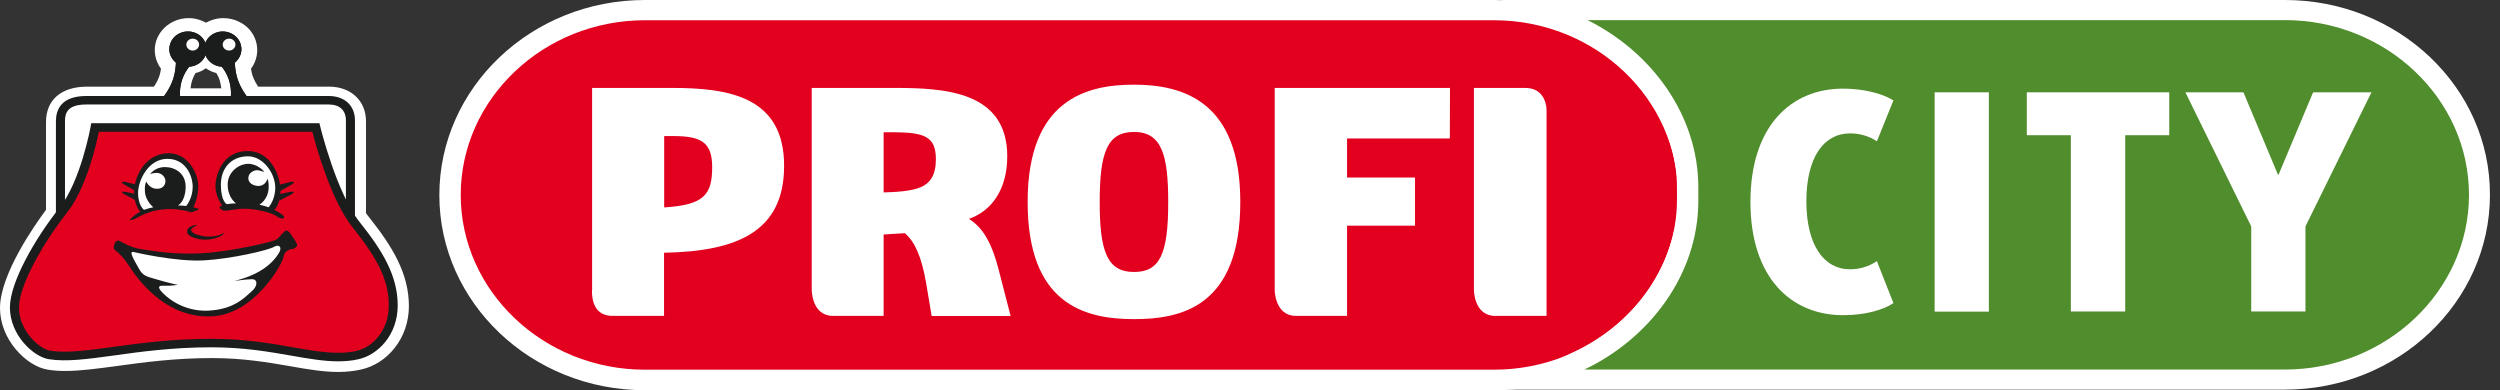<svg width="141" height="22" viewBox="0 0 141 22" fill="none" xmlns="http://www.w3.org/2000/svg">
<rect x="0" y="0" width="141" height="22" fill="#333333" stroke="none"/>
<g clip-path="url(#clip0)">
<path d="M10.748 4.983C10.756 4.847 10.788 4.695 10.836 4.536C10.892 4.368 10.964 4.224 11.028 4.121C11.244 4.073 11.443 3.977 11.611 3.849C11.787 3.977 11.986 4.065 12.202 4.121C12.266 4.224 12.338 4.36 12.393 4.536C12.441 4.695 12.465 4.847 12.481 4.983H10.748ZM20.802 12.234C20.746 12.17 20.698 12.098 20.642 12.018V6.836C20.642 5.686 19.788 4.887 18.566 4.887H14.557C14.47 4.751 14.326 4.512 14.238 4.248C14.198 4.136 14.174 4.009 14.158 3.873C14.494 3.426 14.598 2.843 14.43 2.308C14.286 1.845 13.959 1.461 13.503 1.238C13.224 1.094 12.912 1.022 12.601 1.022C12.417 1.022 12.226 1.046 12.05 1.102C11.898 1.142 11.755 1.206 11.619 1.278C11.483 1.206 11.339 1.142 11.188 1.102C11.012 1.046 10.82 1.022 10.637 1.022C10.325 1.022 10.014 1.094 9.734 1.238C9.287 1.469 8.96 1.845 8.808 2.308C8.64 2.843 8.744 3.426 9.079 3.873C9.064 4.009 9.032 4.136 9 4.248C8.92 4.512 8.776 4.751 8.68 4.887H4.911C3.458 4.887 2.595 5.63 2.595 6.883V11.835C1.964 12.681 0 15.476 0 17.376C0 18.199 0.319 19.029 0.902 19.716C1.421 20.331 2.092 20.754 2.699 20.85C2.995 20.898 3.314 20.922 3.673 20.922C4.52 20.922 5.478 20.794 6.596 20.642C8.049 20.443 9.854 20.195 11.946 20.195C13.727 20.195 15.14 20.443 16.394 20.659C17.384 20.834 18.239 20.978 19.085 20.978C19.549 20.978 19.98 20.93 20.395 20.834C21.098 20.674 21.76 20.251 22.248 19.636C22.783 18.965 23.062 18.143 23.062 17.249C23.054 15.428 22.152 13.927 20.802 12.234Z" fill="white"/>
<path d="M18.542 5.654H18.207H4.871C3.777 5.654 3.41 6.133 3.41 6.836V12.058C2.196 13.631 0.815 16.003 0.815 17.345C0.815 18.742 2.02 19.9 2.795 20.02C4.719 20.323 7.626 19.349 11.914 19.349C15.851 19.349 18.063 20.499 20.171 20.02C21.186 19.788 22.176 18.742 22.176 17.225C22.176 15.707 21.465 14.406 20.091 12.689C19.972 12.545 19.86 12.386 19.756 12.21V6.788C19.756 6.109 19.325 5.654 18.542 5.654Z" fill="white"/>
<path d="M10.269 4.512C10.381 4.168 10.549 3.921 10.677 3.761C11.084 3.737 11.443 3.49 11.595 3.114C11.739 3.49 12.106 3.737 12.505 3.761C12.633 3.913 12.801 4.168 12.912 4.512C13.072 5.031 13.024 5.502 13 5.646H10.181C10.149 5.502 10.102 5.031 10.269 4.512ZM20.099 12.689C19.98 12.545 19.868 12.386 19.764 12.21V6.78C19.764 6.109 19.333 5.646 18.542 5.646H13.16L13.911 5.43C13.911 5.43 13.559 4.975 13.384 4.424C13.28 4.089 13.248 3.745 13.24 3.53C13.551 3.282 13.695 2.875 13.567 2.483C13.4 1.956 12.817 1.661 12.258 1.813C11.93 1.909 11.691 2.132 11.579 2.412C11.467 2.132 11.228 1.901 10.9 1.813C10.349 1.653 9.758 1.948 9.591 2.483C9.463 2.875 9.607 3.282 9.918 3.53C9.91 3.745 9.878 4.089 9.774 4.424C9.599 4.975 9.239 5.43 9.239 5.43L9.99 5.646H4.871C3.777 5.646 3.41 6.125 3.41 6.828V12.05C2.196 13.623 0.815 15.995 0.815 17.337C0.815 18.734 2.02 19.892 2.795 20.012C4.719 20.315 7.626 19.341 11.914 19.341C15.851 19.341 18.063 20.491 20.179 20.012C21.194 19.78 22.184 18.734 22.184 17.217C22.184 15.7 21.473 14.398 20.099 12.689Z" fill="#1B1D1D"/>
<path d="M11.731 2.771L11.835 3.034C11.946 3.306 12.21 3.498 12.521 3.514L12.641 3.522L12.713 3.609C12.809 3.729 12.937 3.905 13.048 4.136C13.008 3.905 12.992 3.697 12.984 3.538L12.976 3.418L13.072 3.338C13.312 3.146 13.408 2.835 13.32 2.547C13.256 2.356 13.128 2.204 12.937 2.108C12.753 2.012 12.537 1.996 12.338 2.052C12.106 2.116 11.922 2.284 11.826 2.499L11.731 2.771ZM10.605 2.028C10.477 2.028 10.349 2.06 10.237 2.116C10.054 2.212 9.918 2.364 9.854 2.555C9.766 2.843 9.862 3.146 10.102 3.346L10.197 3.426L10.19 3.546C10.181 3.705 10.165 3.913 10.126 4.144C10.229 3.913 10.357 3.737 10.461 3.617L10.533 3.53L10.653 3.522C10.964 3.506 11.228 3.314 11.339 3.042L11.443 2.779L11.339 2.507C11.252 2.292 11.068 2.124 10.836 2.06C10.756 2.036 10.685 2.028 10.605 2.028ZM9.67 5.294L9.886 5.358C9.886 5.207 9.894 5.015 9.926 4.815C9.846 4.991 9.75 5.159 9.67 5.294ZM13.248 4.807C13.28 5.015 13.288 5.199 13.288 5.35L13.503 5.286C13.424 5.159 13.328 4.991 13.248 4.807ZM11.914 19.101C13.807 19.101 15.276 19.357 16.57 19.588C17.959 19.828 19.061 20.02 20.115 19.78C21.01 19.572 21.92 18.63 21.92 17.225C21.92 15.875 21.369 14.685 19.892 12.841C19.772 12.697 19.66 12.529 19.541 12.338L19.5 12.282V6.78C19.5 6.213 19.165 5.893 18.542 5.893H4.871C3.817 5.893 3.673 6.364 3.673 6.828V12.13L3.625 12.194C2.396 13.799 1.078 16.083 1.078 17.345C1.078 18.662 2.236 19.676 2.835 19.772C3.745 19.916 4.911 19.756 6.388 19.556C7.882 19.349 9.734 19.101 11.914 19.101Z" fill="white"/>
<path d="M3.41 12.106V6.836C3.41 6.133 3.777 5.654 4.871 5.654H18.542C19.333 5.654 19.764 6.109 19.764 6.788V12.242" fill="white"/>
<path d="M20.02 12.242H19.509V6.788C19.509 6.221 19.157 5.893 18.542 5.893H4.871C3.809 5.893 3.665 6.364 3.665 6.836V12.114H3.154V6.836C3.154 6.189 3.45 5.414 4.871 5.414H18.542C19.437 5.414 20.02 5.957 20.02 6.788V12.242Z" fill="#1B1D1D"/>
<path d="M5.358 7.187H17.816C17.816 7.187 18.726 10.972 20.099 12.689C21.473 14.398 22.184 15.707 22.184 17.225C22.184 18.742 21.194 19.788 20.179 20.02C18.063 20.499 15.851 19.349 11.914 19.349C7.626 19.349 4.719 20.323 2.795 20.02C2.02 19.9 0.815 18.742 0.815 17.345C0.815 15.947 2.316 13.44 3.562 11.866C4.807 10.293 5.358 7.187 5.358 7.187Z" fill="#E2001E"/>
<path d="M11.914 19.109C13.807 19.109 15.268 19.365 16.57 19.596C17.959 19.836 19.061 20.028 20.115 19.788C21.018 19.58 21.928 18.638 21.928 17.225C21.928 15.875 21.377 14.685 19.9 12.841C18.67 11.307 17.824 8.233 17.616 7.434H5.574C5.43 8.161 4.863 10.637 3.761 12.018C2.46 13.663 1.07 16.091 1.07 17.345C1.07 18.662 2.228 19.684 2.835 19.78C3.753 19.924 4.919 19.764 6.388 19.564C7.882 19.357 9.734 19.109 11.914 19.109ZM19.061 20.379C18.271 20.379 17.44 20.235 16.474 20.067C15.196 19.844 13.759 19.588 11.914 19.588C9.774 19.588 7.938 19.836 6.468 20.044C4.951 20.251 3.745 20.419 2.755 20.259C1.877 20.123 0.559 18.886 0.559 17.345C0.559 15.899 2.004 13.416 3.354 11.723C4.552 10.221 5.103 7.179 5.111 7.147L5.143 6.947H18.015L18.063 7.139C18.071 7.179 18.982 10.9 20.299 12.545C21.577 14.142 22.431 15.556 22.431 17.225C22.431 18.886 21.321 20.012 20.227 20.259C19.844 20.347 19.461 20.379 19.061 20.379Z" fill="#1B1D1D"/>
<path d="M11.611 3.058C11.779 2.531 11.467 1.98 10.908 1.821C10.357 1.661 9.766 1.964 9.599 2.483C9.471 2.875 9.615 3.282 9.926 3.538C9.918 3.753 9.886 4.097 9.782 4.432C9.607 4.983 9.247 5.438 9.247 5.438L10.174 5.702C10.174 5.702 10.062 5.143 10.253 4.52C10.365 4.176 10.533 3.929 10.661 3.769C11.1 3.737 11.483 3.466 11.611 3.058Z" fill="#1B1D1D"/>
<path d="M11.563 3.058C11.395 2.531 11.707 1.98 12.266 1.821C12.817 1.661 13.408 1.964 13.575 2.483C13.703 2.875 13.559 3.282 13.248 3.538C13.256 3.753 13.288 4.097 13.392 4.432C13.567 4.983 13.927 5.438 13.927 5.438L13 5.702C13 5.702 13.112 5.143 12.921 4.52C12.809 4.176 12.641 3.929 12.513 3.769C12.074 3.737 11.691 3.466 11.563 3.058Z" fill="#1B1D1D"/>
<path d="M11.228 2.515C11.228 2.699 11.068 2.851 10.868 2.851C10.669 2.851 10.509 2.699 10.509 2.515C10.509 2.332 10.669 2.18 10.868 2.18C11.068 2.18 11.228 2.324 11.228 2.515Z" fill="white"/>
<path d="M13.28 2.515C13.28 2.699 13.12 2.851 12.921 2.851C12.721 2.851 12.561 2.699 12.561 2.515C12.561 2.332 12.721 2.18 12.921 2.18C13.12 2.18 13.28 2.324 13.28 2.515Z" fill="white"/>
<path d="M7.307 12.425C7.307 12.425 7.498 12.425 7.746 12.274C7.938 12.154 8.417 11.946 8.792 11.874C9.343 11.763 9.854 11.771 10.261 11.851C10.677 11.93 10.804 11.978 10.804 11.978C10.804 11.978 10.916 11.938 11.012 11.898C11.124 11.851 11.275 11.795 11.196 11.771C11.116 11.755 10.9 11.683 10.9 11.683C10.9 11.683 11.14 11.323 11.18 10.613C11.228 9.766 10.541 8.481 9.271 8.656C8.073 8.824 7.562 10.07 7.562 10.828C7.562 11.587 7.914 11.946 7.914 11.946C7.914 11.946 7.714 12.034 7.562 12.17C7.395 12.298 7.307 12.425 7.307 12.425Z" fill="#1B1D1D"/>
<path d="M8.121 11.835C8.121 11.835 8.257 11.787 8.401 11.747C8.544 11.707 8.648 11.691 8.648 11.691C8.648 11.691 8.225 11.355 8.177 10.844C8.137 10.429 8.249 10.237 8.249 10.237C8.249 10.237 8.409 10.613 8.792 10.645C9.119 10.669 9.287 10.509 9.327 10.277C9.367 10.054 9.175 9.79 8.912 9.758C8.688 9.726 8.465 9.822 8.465 9.822C8.465 9.822 8.728 9.423 9.303 9.423C9.878 9.423 10.517 9.782 10.469 10.629C10.429 11.403 10.038 11.587 10.038 11.587C10.038 11.587 10.118 11.587 10.261 11.595C10.405 11.603 10.501 11.619 10.501 11.619C10.501 11.619 10.868 11.188 10.868 10.541C10.868 9.902 10.461 8.936 9.407 8.96C8.353 8.984 7.786 10.181 7.786 10.892C7.794 11.603 8.121 11.835 8.121 11.835Z" fill="white"/>
<path d="M15.636 12.218C15.955 12.425 16.115 12.298 15.971 12.154C15.827 12.01 15.468 11.835 15.468 11.835C15.468 11.835 15.795 11.571 15.819 10.804C15.843 10.038 15.34 8.544 14.014 8.521C12.697 8.489 12.242 9.599 12.162 10.317C12.082 11.036 12.537 11.595 12.537 11.595C12.537 11.595 12.298 11.643 12.402 11.739C12.505 11.835 12.537 11.906 12.849 11.874C13.168 11.842 13.631 11.683 14.51 11.842C15.396 12.002 15.636 12.218 15.636 12.218Z" fill="#1B1D1D"/>
<path d="M14.629 11.547C14.629 11.547 14.757 11.571 14.893 11.611C15.037 11.651 15.149 11.691 15.149 11.691C15.149 11.691 15.524 11.284 15.524 10.589C15.524 9.75 14.821 8.816 13.991 8.816C13.032 8.816 12.449 9.495 12.457 10.437C12.465 11.379 12.793 11.515 12.793 11.515C12.793 11.515 12.944 11.499 13.048 11.483C13.152 11.475 13.312 11.467 13.312 11.467C13.312 11.467 12.857 11.18 12.841 10.437C12.825 9.694 13.479 9.239 14.007 9.239C14.534 9.239 14.933 9.694 14.893 9.694C14.853 9.694 14.669 9.607 14.51 9.599C14.358 9.591 14.03 9.718 14.007 10.014C13.983 10.317 14.27 10.461 14.51 10.485C14.989 10.525 15.085 10.078 15.085 10.078C15.085 10.078 15.18 10.245 15.149 10.661C15.093 11.284 14.629 11.547 14.629 11.547Z" fill="white"/>
<path d="M6.756 13.591C6.756 13.591 7.371 13.967 7.882 14.039C8.393 14.11 9.686 14.374 11.347 14.286C13 14.198 15.396 13.639 15.588 13.511C15.779 13.384 15.827 13.248 15.947 13.152C16.067 13.056 16.155 12.857 16.386 13.184C16.618 13.511 16.682 13.623 16.746 13.767C16.809 13.911 16.618 14.039 16.426 14.055C16.242 14.078 16.011 14.23 15.987 14.51C15.963 14.789 14.414 17.704 11.978 17.84C9.551 17.975 7.978 16.075 7.323 15.061C6.668 14.046 6.404 14.206 6.42 13.927C6.444 13.663 6.604 13.504 6.756 13.591Z" fill="#1B1D1D"/>
<path d="M7.538 14.214C7.538 14.214 9.926 14.781 11.523 14.685C13.12 14.589 15.133 14.11 15.444 13.927C15.755 13.743 15.915 13.951 15.747 14.238C15.58 14.526 15.252 14.957 14.598 15.324C13.943 15.691 13.2 15.851 13.2 15.851C13.2 15.851 13.831 15.755 14.198 15.747C14.566 15.739 14.534 16.155 14.182 16.442C13.831 16.73 13.256 17.448 11.747 17.52C10.237 17.584 9.319 16.682 9.119 16.458C8.92 16.235 8.896 16.091 9.223 16.115C9.551 16.139 10.03 16.067 10.03 16.067C10.03 16.067 9.487 15.955 8.88 15.771C8.273 15.588 8.065 15.596 7.802 15.093C7.53 14.605 7.251 14.15 7.538 14.214Z" fill="white"/>
<path d="M11.515 13.328C11.707 13.36 12.066 13.344 12.266 13.288C12.433 13.24 12.537 13.176 12.609 13.144C12.681 13.104 12.585 13.256 12.425 13.328C12.05 13.511 11.587 13.559 11.196 13.479C10.884 13.416 10.669 13.312 10.589 13.192C10.501 13.056 10.573 12.873 10.725 12.793C10.876 12.705 11.028 12.689 11.116 12.689C11.204 12.689 10.836 12.809 10.788 12.928C10.725 13.056 10.948 13.24 11.515 13.328Z" fill="#1B1D1D"/>
<path d="M7.682 11.307C7.682 11.307 7.339 11.132 7.067 10.988C6.804 10.852 6.844 10.764 7.155 10.836C7.466 10.908 7.73 10.956 7.73 10.956L7.682 11.307Z" fill="#1B1D1D"/>
<path d="M7.642 10.772C7.642 10.772 7.307 10.581 7.043 10.429C6.78 10.277 6.828 10.197 7.139 10.277C7.45 10.357 7.706 10.421 7.706 10.421L7.642 10.772Z" fill="#1B1D1D"/>
<path d="M15.771 11.307C15.771 11.307 16.115 11.132 16.386 10.988C16.65 10.852 16.61 10.764 16.298 10.836C15.987 10.908 15.723 10.956 15.723 10.956L15.771 11.307Z" fill="#1B1D1D"/>
<path d="M15.811 10.772C15.811 10.772 16.147 10.581 16.41 10.429C16.674 10.277 16.626 10.197 16.314 10.277C16.003 10.365 15.747 10.421 15.747 10.421L15.811 10.772Z" fill="#1B1D1D"/>
<path d="M36.366 21.433C30.305 21.433 25.378 16.753 25.378 11.004C25.378 5.254 30.305 0.575 36.366 0.575H84.263C90.316 0.575 95.251 5.254 95.251 11.004C95.251 16.753 90.324 21.433 84.263 21.433H36.366Z" fill="#E2001E"/>
<path d="M84.263 0H36.366C29.977 0 24.779 4.935 24.779 11.004C24.779 17.073 29.977 22.008 36.366 22.008H84.263C90.651 22.008 95.85 17.073 95.85 11.004C95.85 4.935 90.651 0 84.263 0ZM84.263 1.142C89.972 1.142 94.644 5.574 94.644 10.996C94.644 16.418 89.972 20.85 84.263 20.85H36.366C30.656 20.85 25.985 16.418 25.985 10.996C25.985 5.574 30.656 1.142 36.366 1.142H84.263Z" fill="white"/>
<path d="M86.826 21.409L89.086 20.339C92.791 18.582 95.187 15.045 95.187 11.323V10.565C95.187 6.923 92.855 3.418 89.254 1.629L87.098 0.559H128.878C134.931 0.559 139.858 5.231 139.858 10.98C139.858 16.73 134.931 21.401 128.878 21.401H86.826V21.409Z" fill="#508D2C"/>
<path d="M128.87 0H89.525H84.654L88.966 2.132C92.376 3.817 94.58 7.131 94.58 10.565V11.323C94.58 14.829 92.312 18.167 88.814 19.828L84.287 21.976H89.342H128.862C135.242 21.976 140.433 17.049 140.433 10.988C140.449 4.927 135.258 0 128.87 0ZM128.87 1.134C134.579 1.134 139.251 5.566 139.251 10.988C139.251 16.41 134.579 20.842 128.87 20.842H89.358C93.039 19.093 95.786 15.476 95.786 11.323V10.565C95.786 6.476 93.119 2.907 89.533 1.134H128.87Z" fill="white"/>
<path d="M103.947 17.776C101.032 17.776 98.725 15.675 98.725 11.387C98.725 7.099 101.024 4.999 103.947 4.999C105.097 4.999 106.159 5.27 106.79 5.662L105.856 7.97C105.512 7.73 104.977 7.522 104.346 7.522C102.853 7.522 101.879 8.888 101.879 11.347C101.879 13.807 102.853 15.188 104.346 15.188C104.977 15.188 105.52 14.965 105.856 14.725L106.79 17.097C106.167 17.504 105.153 17.776 103.947 17.776Z" fill="white"/>
<path d="M112.172 5.207H109.114V17.576H112.172V5.207Z" fill="white"/>
<path d="M119.862 7.626V17.568H116.796V7.626H114.312V5.207H122.346V7.626H119.862Z" fill="white"/>
<path d="M130.028 12.769V17.568H126.969V12.769L123.256 5.207H126.53L128.478 9.854H128.51L130.459 5.207H133.749L130.028 12.769Z" fill="white"/>
<path d="M37.963 7.674H37.46V11.699C39.688 11.555 40.167 11.004 40.167 9.423C40.167 8.009 39.528 7.674 37.963 7.674ZM33.395 16.354V4.959H37.883C41.053 4.959 44.224 5.422 44.224 9.351C44.224 13.04 41.612 14.182 37.452 14.254V17.816H34.545C33.779 17.816 33.387 17.312 33.387 16.41" fill="white"/>
<path d="M50.356 7.458H49.837V10.852C50.436 10.836 51.387 10.796 51.93 10.557C52.449 10.333 52.784 9.894 52.784 8.976C52.776 7.73 52.193 7.458 50.356 7.458ZM52.544 17.816L52.233 15.963C51.977 14.494 51.61 13.647 51.035 13.152L49.837 13.224V17.816H46.979C45.781 17.816 45.781 16.354 45.781 16.354V4.959H50.46C53.263 4.959 56.809 5.143 56.809 8.816C56.809 10.693 55.922 11.898 54.645 12.346C55.571 12.897 56.018 14.039 56.306 15.14L57 17.824H52.544V17.816Z" fill="white"/>
<path d="M63.956 7.442C62.447 7.442 62.023 8.6 62.023 11.395C62.023 14.15 62.431 15.34 63.956 15.34C65.409 15.34 65.888 14.35 65.888 11.395C65.888 8.704 65.505 7.442 63.956 7.442ZM63.956 17.999C61.073 17.999 57.959 17.081 57.959 11.387C57.959 5.606 61.289 4.775 63.956 4.775C66.783 4.775 69.953 5.766 69.953 11.387C69.953 17.32 66.591 17.999 63.956 17.999Z" fill="white"/>
<path d="M81.771 7.81H75.974V10.014H79.807V12.729H75.974V17.816H73.091C71.893 17.816 71.893 16.354 71.893 16.354V4.959H81.779L81.771 7.81Z" fill="white"/>
<path d="M84.327 17.816C83.129 17.816 83.129 16.354 83.129 16.354V4.959H86.028C87.225 4.959 87.225 6.173 87.225 6.173V17.816H84.327Z" fill="white"/>
</g>
<defs>
<clipPath id="clip0">
<rect width="140.449" height="22" fill="white"/>
</clipPath>
</defs>
</svg>
